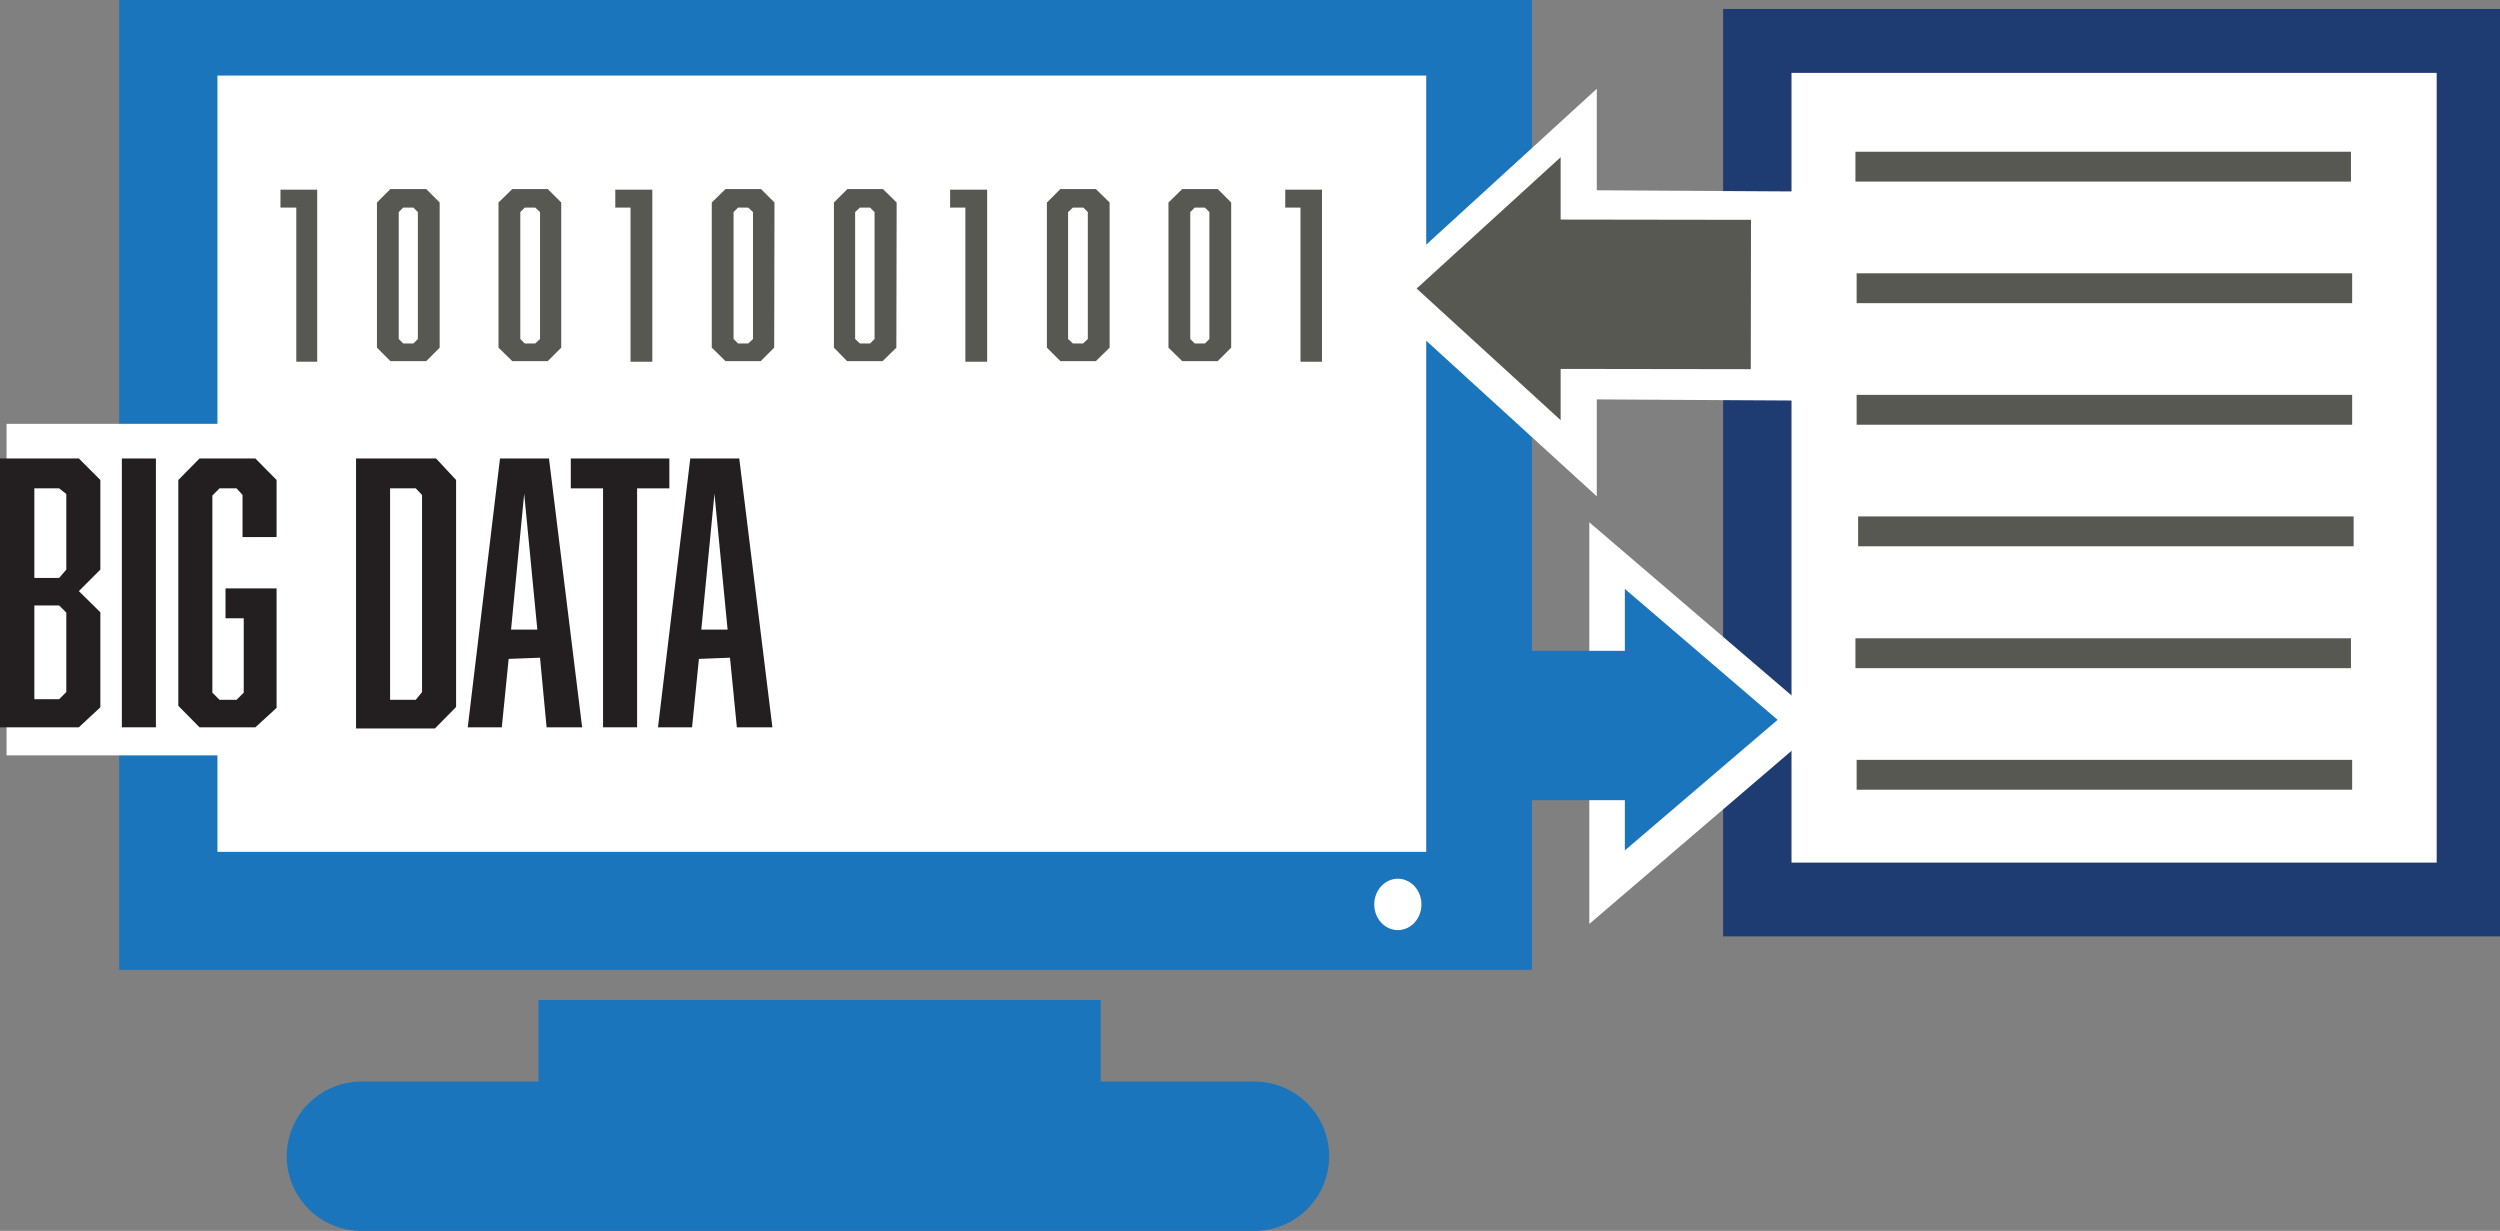 <?xml version="1.0" encoding="utf-8"?>
<svg id="Layer_1" data-name="Layer 1" xmlns="http://www.w3.org/2000/svg" viewBox="0 0 83.7 41.21"><rect x="0" y="0" width="83.7" height="41.21" fill="#808080" stroke="none"/><defs><style>.cls-1{fill:#1b75bc;stroke:#1b75bc;}.cls-1,.cls-10,.cls-11,.cls-12,.cls-3,.cls-6,.cls-7,.cls-8,.cls-9{stroke-miterlimit:10;}.cls-1,.cls-11,.cls-8,.cls-9{stroke-width:0.5px;}.cls-10,.cls-2,.cls-8{fill:#fff;}.cls-12,.cls-3,.cls-4{fill:none;stroke-width:5px;}.cls-3,.cls-4,.cls-9{stroke:#1a75bc;}.cls-4{stroke-linecap:round;stroke-linejoin:round;}.cls-11,.cls-5,.cls-7{fill:#585852;}.cls-6{fill:#1e3c71;stroke:#1e3c71;stroke-width:3px;}.cls-11,.cls-12,.cls-7{stroke:#585852;}.cls-10,.cls-8{stroke:#fff;}.cls-9{fill:#1a75bc;}.cls-10{stroke-width:7px;}.cls-13{fill:#231f20;}</style></defs><title>big</title><g id="Big_Data" data-name="Big Data"><rect class="cls-1" x="4.24" y="0.25" width="46.8" height="31.97"/><rect class="cls-2" x="7.28" y="2.53" width="40.47" height="25.99"/><ellipse class="cls-2" cx="46.8" cy="30.28" rx="0.79" ry="0.86"/><line class="cls-3" x1="18.03" y1="35.98" x2="36.85" y2="35.98"/><line class="cls-4" x1="12.1" y1="38.71" x2="42" y2="38.71"/><path class="cls-5" d="M10,15.6H9.47V15H10.7v5.76H10Z" transform="translate(-0.08 -8.65)"/><path class="cls-5" d="M14.8,20.29l-.45.45h-1.2l-.45-.45V15.43l.45-.45h1.2l.45.45ZM13.58,15.6l-.15.15V20l.15.15h.34l.15-.15V15.75l-.15-.15Z" transform="translate(-0.08 -8.65)"/><path class="cls-5" d="M18.87,20.29l-.45.45H17.23l-.46-.45V15.43l.46-.45h1.19l.45.45ZM17.65,15.6l-.15.15V20l.15.15H18l.16-.15V15.75L18,15.6Z" transform="translate(-0.08 -8.65)"/><path class="cls-5" d="M21.19,15.6h-.51V15h1.24v5.76h-.73Z" transform="translate(-0.08 -8.65)"/><path class="cls-5" d="M26,20.29l-.45.45H24.37l-.46-.45V15.43l.46-.45h1.19l.45.45ZM24.79,15.6l-.15.15V20l.15.15h.34l.16-.15V15.75l-.16-.15Z" transform="translate(-0.08 -8.65)"/><path class="cls-5" d="M30.09,20.29l-.46.45H28.44L28,20.29V15.43l.45-.45h1.19l.46.45ZM28.87,15.6l-.16.15V20l.16.15h.34l.15-.15V15.75l-.15-.15Z" transform="translate(-0.08 -8.65)"/><path class="cls-5" d="M32.4,15.6h-.51V15h1.24v5.76H32.4Z" transform="translate(-0.08 -8.65)"/><path class="cls-5" d="M37.23,20.29l-.46.45H35.58l-.45-.45V15.43l.45-.45h1.19l.46.45ZM36,15.6l-.16.15V20l.16.15h.34L36.5,20V15.75l-.15-.15Z" transform="translate(-0.08 -8.65)"/><path class="cls-5" d="M41.3,20.29l-.45.45H39.66l-.46-.45V15.43l.46-.45h1.19l.45.45ZM40.08,15.6l-.15.15V20l.15.15h.34l.15-.15V15.75l-.15-.15Z" transform="translate(-0.08 -8.65)"/><path class="cls-5" d="M43.62,15.6h-.51V15h1.23v5.76h-.72Z" transform="translate(-0.08 -8.65)"/><rect class="cls-6" x="59.19" y="1.8" width="23.01" height="28.05"/><rect class="cls-2" x="59.98" y="2.44" width="21.6" height="26.44"/><line class="cls-7" x1="62.12" y1="5.58" x2="78.71" y2="5.58"/><line class="cls-7" x1="62.16" y1="9.65" x2="78.75" y2="9.65"/><line class="cls-7" x1="62.16" y1="13.72" x2="78.75" y2="13.72"/><line class="cls-7" x1="62.21" y1="17.79" x2="78.8" y2="17.79"/><line class="cls-7" x1="62.12" y1="21.87" x2="78.71" y2="21.87"/><line class="cls-7" x1="62.16" y1="25.94" x2="78.75" y2="25.94"/><polygon class="cls-8" points="60.68 24.21 53.46 30.39 53.46 18.03 60.68 24.21"/><polygon class="cls-9" points="59.13 24.1 54.65 27.93 54.65 20.26 59.13 24.1"/><line class="cls-3" x1="48.02" y1="24.29" x2="54.61" y2="24.29"/><line class="cls-10" x1="60.09" y1="9.91" x2="51.42" y2="9.86"/><polygon class="cls-8" points="46.36 9.8 53.21 16.05 53.21 3.54 46.36 9.8"/><polygon class="cls-11" points="47.8 9.66 52 13.5 52 5.83 47.8 9.66"/><line class="cls-12" x1="58.62" y1="9.86" x2="51.7" y2="9.85"/><rect class="cls-2" x="0.22" y="14.19" width="34.06" height="11.1"/><path class="cls-13" d="M3.44,24.72v3l-.72.72.72.71v3.18L2.72,33H.08V24H2.72Zm-1.14,3V25.19L2.06,25H1.23v3h.83ZM1.23,28.92v3.14h.83l.24-.24V29.16l-.24-.24Z" transform="translate(-0.08 -8.65)"/><path class="cls-13" d="M4.16,24H5.3v9H4.16Z" transform="translate(-0.08 -8.65)"/><path class="cls-13" d="M6.05,24.72,6.76,24H8.63l.71.72v1.91H8.2V25.22L8,25H7.43l-.24.24v6.6l.24.24H8l.24-.24V29.35H7.63v-1H9.34v4L8.63,33H6.76l-.71-.72Z" transform="translate(-0.08 -8.65)"/><path class="cls-13" d="M15.35,24.72v7.6l-.71.72H12V24h2.68Zm-1.14,7.1v-6.6L14,25h-.86v7.08H14Z" transform="translate(-0.08 -8.65)"/><path class="cls-13" d="M17.11,30.71,16.88,33H15.74l1.08-9h1.64l1.11,9H18.38l-.22-2.33Zm.52-5.53-.44,4.55h.88Z" transform="translate(-0.08 -8.65)"/><path class="cls-13" d="M21.41,25V33H20.27V25H19.19V24h3.3V25Z" transform="translate(-0.08 -8.65)"/><path class="cls-13" d="M23.48,30.71,23.25,33H22.11l1.08-9h1.64l1.11,9H24.75l-.23-2.33ZM24,25.18l-.44,4.55h.88Z" transform="translate(-0.08 -8.65)"/></g></svg>